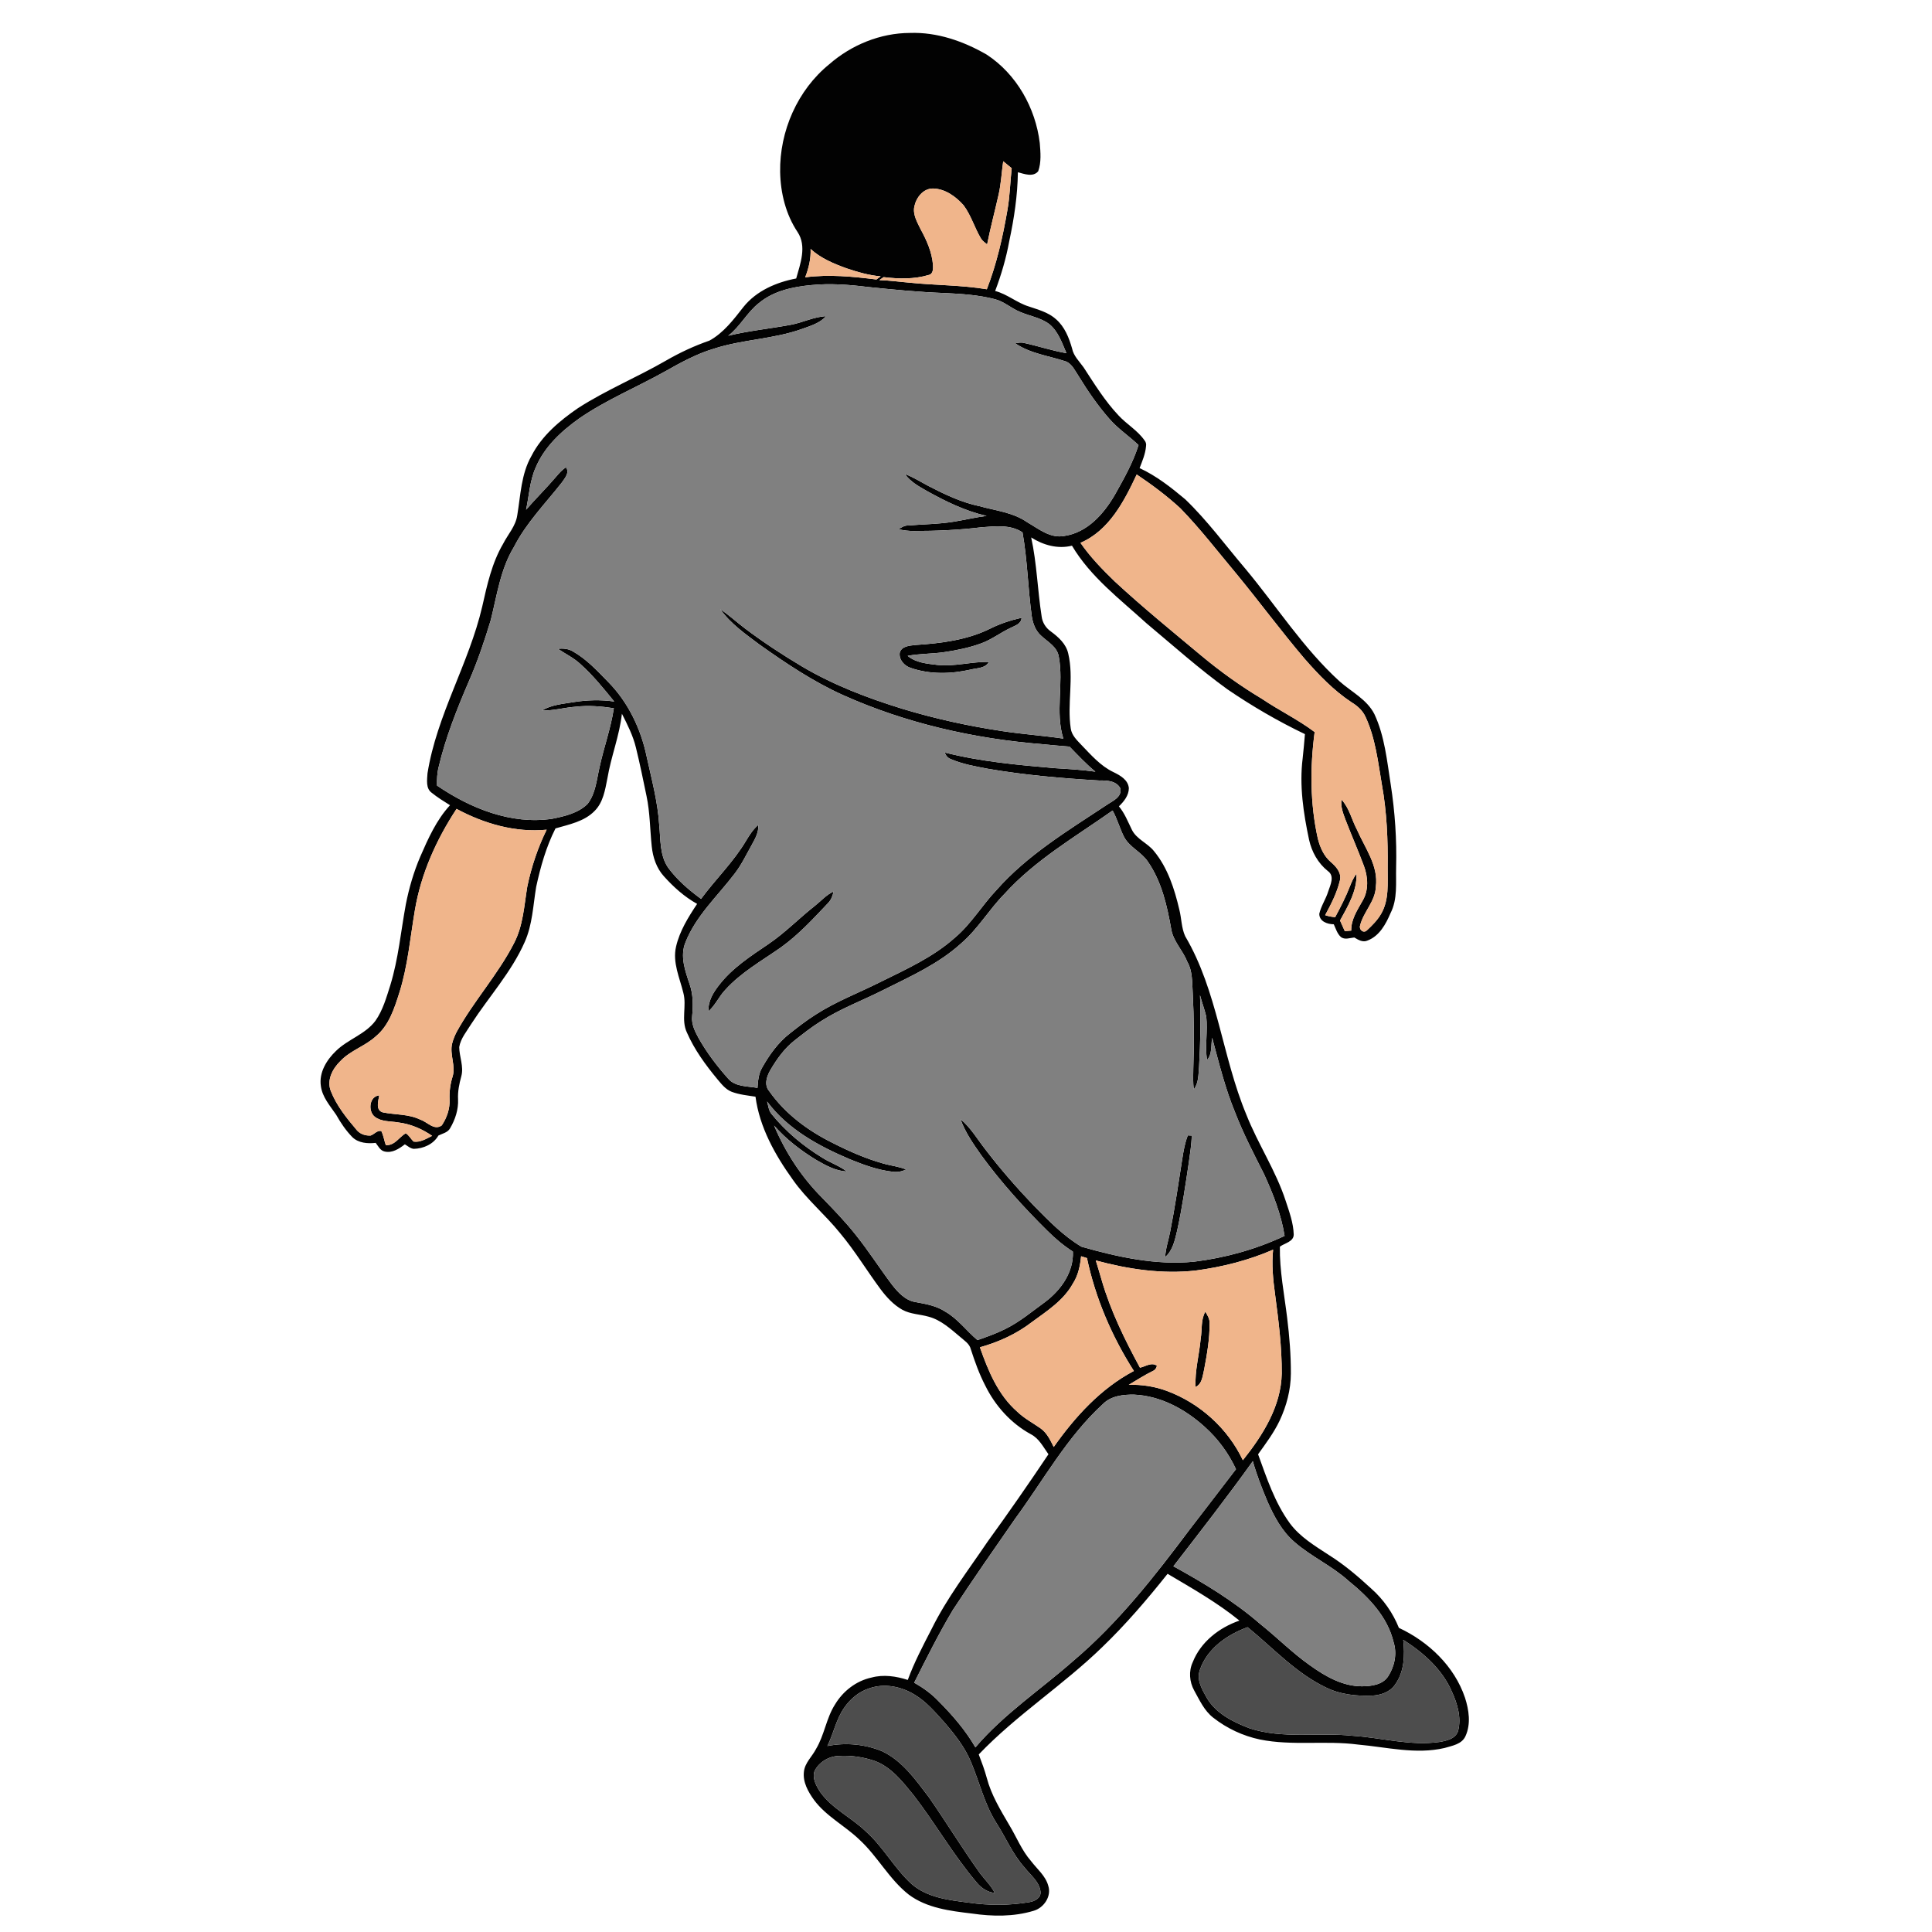 <?xml version="1.0" encoding="UTF-8" ?>
<!DOCTYPE svg PUBLIC "-//W3C//DTD SVG 1.1//EN" "http://www.w3.org/Graphics/SVG/1.1/DTD/svg11.dtd">
<svg width="1000pt" height="1000pt" viewBox="0 0 1000 1000" version="1.1" xmlns="http://www.w3.org/2000/svg">
	<g id="#020202ff">
		<path fill="#020202" opacity="1.00"
			d=" M 429.22 33.26 C 440.69 23.24 455.65 17.10 470.95 17.05 C 484.98 16.55 498.68 21.31 510.70 28.26 C 526.14 38.34 535.99 55.86 538.18 74.00 C 538.57 78.84 539.04 83.95 537.39 88.60 C 534.76 91.85 530.19 90.03 526.85 89.16 C 526.70 101.17 524.90 113.08 522.39 124.80 C 520.79 133.62 518.26 142.23 515.09 150.61 C 521.38 152.24 526.36 156.75 532.54 158.64 C 537.46 160.32 542.75 161.70 546.68 165.31 C 551.11 169.20 553.31 174.82 554.90 180.35 C 555.68 184.26 558.62 187.01 560.85 190.12 C 566.46 198.72 571.88 207.54 578.95 215.03 C 583.14 219.57 588.70 222.70 592.30 227.80 C 593.09 228.71 593.39 229.78 593.18 231.00 C 592.85 234.95 591.26 238.63 589.85 242.29 C 598.57 246.33 606.21 252.33 613.52 258.48 C 624.95 269.47 634.34 282.32 644.58 294.36 C 660.81 313.80 674.51 335.47 693.33 352.64 C 699.48 358.13 707.53 361.99 711.40 369.65 C 716.70 381.03 717.90 393.69 719.82 405.95 C 722.03 420.18 723.01 434.61 722.63 449.00 C 722.42 456.91 723.48 465.35 719.73 472.65 C 717.32 478.31 713.99 484.45 707.92 486.78 C 705.45 487.96 703.05 486.48 700.99 485.24 C 698.69 485.45 696.00 486.60 694.00 484.95 C 692.11 483.22 691.41 480.64 690.36 478.41 C 687.04 478.37 682.87 476.96 682.86 472.99 C 683.77 468.92 686.27 465.40 687.48 461.41 C 688.60 458.04 690.98 453.44 687.27 450.83 C 682.20 446.78 678.96 440.94 677.57 434.66 C 674.65 420.85 672.48 406.60 674.26 392.48 C 674.73 388.32 675.07 384.15 675.43 379.98 C 661.47 373.29 648.05 365.48 635.26 356.75 C 620.68 346.20 607.24 334.18 593.45 322.64 C 579.75 310.16 564.43 298.62 554.85 282.44 C 547.53 284.29 539.95 282.15 533.74 278.18 C 536.68 291.64 537.02 305.47 539.15 319.06 C 539.53 322.22 541.32 325.03 543.92 326.85 C 547.86 329.75 551.79 333.26 552.91 338.25 C 555.96 351.01 552.26 364.20 554.22 377.06 C 554.69 380.53 557.33 383.04 559.61 385.46 C 564.68 390.70 569.59 396.45 576.31 399.64 C 579.78 401.33 583.94 403.64 584.29 407.96 C 584.26 411.75 581.75 414.86 579.14 417.36 C 582.11 420.91 583.78 425.25 585.80 429.36 C 588.21 434.41 593.98 436.32 597.33 440.58 C 604.44 449.20 607.92 460.15 610.43 470.87 C 611.58 475.41 611.48 480.29 613.46 484.60 C 630.19 512.97 632.56 546.79 645.07 576.85 C 651.10 592.15 660.41 605.96 665.50 621.65 C 667.35 627.29 669.46 633.00 669.63 638.99 C 669.60 642.74 664.92 643.44 662.46 645.27 C 662.27 657.67 664.75 669.87 666.23 682.13 C 667.41 691.68 668.19 701.30 668.15 710.94 C 668.11 719.38 665.91 727.70 662.34 735.31 C 659.37 741.57 655.20 747.13 651.18 752.73 C 655.65 765.02 659.82 777.74 667.60 788.42 C 672.86 795.57 680.66 800.18 687.97 804.97 C 695.83 809.91 702.93 815.95 709.74 822.24 C 716.04 827.80 720.93 834.78 724.07 842.58 C 739.40 849.73 752.79 862.44 758.28 878.72 C 760.32 885.04 761.41 892.34 758.55 898.58 C 756.68 902.83 751.66 903.58 747.69 904.76 C 732.86 908.21 717.79 904.31 702.96 902.99 C 686.11 900.77 668.91 903.74 652.17 900.37 C 643.39 898.52 635.01 894.61 627.96 889.06 C 623.31 885.46 620.88 879.96 618.09 874.96 C 615.64 870.52 615.19 864.99 617.36 860.35 C 621.48 849.84 631.08 842.42 641.53 838.82 C 630.02 829.45 617.07 822.15 604.34 814.60 C 593.79 827.85 582.75 840.77 570.54 852.52 C 550.27 872.24 526.17 887.63 506.60 908.09 C 508.14 912.12 509.65 916.16 510.78 920.34 C 513.09 929.08 517.85 936.88 522.38 944.62 C 526.16 950.84 528.83 957.77 533.67 963.30 C 536.79 967.42 541.19 970.90 542.58 976.08 C 544.37 981.54 540.27 987.54 534.98 989.03 C 524.66 992.15 513.64 991.99 503.06 990.44 C 491.78 989.10 479.74 987.65 470.37 980.64 C 460.23 972.69 454.24 960.83 444.80 952.17 C 437.30 944.96 427.62 940.13 421.33 931.65 C 418.30 927.42 415.45 922.42 416.11 917.01 C 416.60 912.42 420.33 909.23 422.35 905.31 C 426.72 898.07 427.65 889.33 432.22 882.20 C 436.35 875.32 443.17 870.00 451.09 868.30 C 457.30 866.61 463.83 867.59 469.86 869.53 C 473.20 860.44 477.71 851.86 482.14 843.27 C 490.08 827.16 501.10 812.87 511.12 798.04 C 521.93 783.14 532.43 768.01 542.68 752.72 C 540.00 748.98 537.84 744.56 533.58 742.36 C 523.26 736.74 515.08 727.61 509.93 717.10 C 506.83 711.12 504.57 704.77 502.50 698.38 C 501.81 695.43 499.06 693.86 496.97 691.97 C 492.02 687.85 487.05 683.21 480.65 681.52 C 476.17 680.23 471.28 680.24 467.12 677.97 C 462.52 675.41 458.90 671.45 455.78 667.29 C 448.66 657.69 442.48 647.38 434.78 638.21 C 427.07 628.63 417.45 620.72 410.37 610.62 C 401.17 597.81 393.14 583.50 391.04 567.64 C 386.91 567.01 382.69 566.59 378.76 565.13 C 375.59 563.91 373.45 561.13 371.34 558.62 C 365.19 551.20 359.42 543.31 355.55 534.45 C 352.44 527.95 355.53 520.66 353.70 513.92 C 351.80 506.09 348.01 498.16 349.93 489.94 C 351.80 481.86 356.28 474.67 360.83 467.85 C 354.26 464.20 348.60 459.11 343.61 453.54 C 339.79 449.33 337.93 443.74 337.35 438.17 C 336.42 429.43 336.46 420.58 334.63 411.95 C 332.90 403.60 331.19 395.25 329.16 386.98 C 327.67 380.78 324.77 375.08 321.90 369.43 C 320.64 380.86 316.25 391.61 314.38 402.92 C 313.20 408.83 312.22 415.35 307.73 419.78 C 302.41 425.24 294.56 426.73 287.52 428.78 C 282.69 438.30 279.77 448.66 277.52 459.05 C 275.92 468.64 275.61 478.62 271.57 487.63 C 264.72 503.16 253.11 515.81 243.95 529.95 C 241.62 533.79 238.45 537.41 237.69 541.96 C 237.74 547.01 240.14 551.99 238.78 557.05 C 237.71 560.95 236.87 564.93 237.09 569.01 C 237.33 574.30 235.62 579.49 232.96 584.01 C 231.73 586.22 229.02 586.71 226.92 587.75 C 224.36 592.23 219.21 594.51 214.20 594.64 C 212.41 594.50 211.03 593.15 209.55 592.30 C 206.58 594.60 202.96 596.99 199.00 596.00 C 196.76 595.48 195.75 593.20 194.46 591.55 C 190.29 592.01 185.63 591.68 182.44 588.65 C 179.06 585.21 176.34 581.17 173.98 576.98 C 170.84 572.35 166.83 567.90 166.08 562.14 C 165.02 555.15 169.07 548.58 173.94 543.94 C 180.08 537.91 189.05 535.41 194.32 528.37 C 198.19 522.89 199.98 516.32 202.00 510.02 C 206.22 496.32 207.48 481.99 210.08 467.96 C 211.74 459.57 214.15 451.30 217.52 443.42 C 221.62 434.01 225.89 424.41 232.93 416.78 C 229.72 414.76 226.46 412.77 223.50 410.37 C 220.29 408.14 221.07 403.64 221.27 400.28 C 226.06 370.08 242.71 343.55 249.61 313.92 C 252.11 302.79 254.59 291.39 260.43 281.44 C 262.92 276.56 266.92 272.31 267.73 266.72 C 269.47 256.35 269.72 245.37 275.07 236.01 C 280.43 225.51 289.66 217.78 299.21 211.22 C 313.72 201.88 329.74 195.29 344.66 186.68 C 351.84 182.52 359.37 179.02 367.20 176.30 C 374.58 172.27 379.74 165.35 384.83 158.86 C 391.53 150.52 401.82 146.09 412.11 144.14 C 414.25 136.48 417.68 127.46 412.83 120.12 C 406.73 110.98 404.00 99.92 403.80 89.01 C 403.47 67.92 412.76 46.63 429.22 33.26 M 519.26 83.47 C 518.44 89.21 518.16 95.04 516.88 100.71 C 514.95 109.32 512.65 117.85 510.93 126.51 C 509.80 125.55 508.51 124.71 507.73 123.42 C 504.43 117.87 502.64 111.46 498.75 106.25 C 494.73 101.72 489.24 97.72 482.96 97.57 C 477.80 97.51 474.20 102.31 473.24 106.95 C 472.41 111.13 474.75 114.97 476.48 118.59 C 479.61 124.30 482.34 130.41 482.90 136.97 C 483.00 138.92 483.13 141.85 480.66 142.33 C 473.13 144.60 465.09 144.37 457.36 143.45 C 456.61 143.95 455.87 144.47 455.13 144.99 C 460.44 145.12 465.70 145.90 470.98 146.33 C 484.23 147.70 497.62 147.53 510.78 149.72 C 515.90 136.55 519.02 122.72 521.42 108.82 C 522.71 101.64 522.85 94.32 523.65 87.07 C 522.17 85.88 520.72 84.67 519.26 83.47 M 419.56 128.86 C 419.79 133.91 418.58 138.87 416.77 143.54 C 429.04 141.91 441.43 143.15 453.64 144.66 C 454.37 144.11 455.10 143.57 455.83 143.03 C 449.81 142.54 443.98 140.82 438.27 138.92 C 431.60 136.51 424.85 133.72 419.56 128.86 M 392.90 156.81 C 386.69 161.61 383.17 168.99 376.93 173.78 C 387.55 171.20 398.45 170.13 409.18 168.14 C 415.41 167.01 421.20 163.96 427.58 163.66 C 424.35 167.29 419.55 168.66 415.14 170.26 C 400.36 175.57 384.34 175.65 369.43 180.51 C 360.52 183.16 352.33 187.67 344.28 192.22 C 329.48 200.51 313.67 206.99 299.68 216.68 C 290.40 223.30 281.65 231.42 277.20 242.16 C 274.17 249.02 273.86 256.60 272.30 263.84 C 277.33 258.04 282.83 252.65 287.80 246.80 C 289.35 244.99 290.91 243.14 292.96 241.89 C 294.96 244.66 292.31 247.55 290.77 249.80 C 282.24 260.66 272.39 270.64 266.05 283.05 C 259.02 294.56 257.25 308.14 254.01 320.99 C 250.76 331.75 247.16 342.42 242.65 352.73 C 236.48 367.09 230.66 381.71 227.06 396.96 C 226.25 400.11 226.12 403.37 226.20 406.61 C 243.49 418.39 264.54 426.94 285.79 423.80 C 292.24 422.51 299.27 420.88 304.11 416.13 C 308.35 410.66 308.83 403.46 310.36 396.95 C 312.56 386.76 316.20 376.92 317.72 366.58 C 311.22 365.59 304.61 365.02 298.06 365.79 C 292.15 366.21 286.38 367.90 280.43 367.79 C 285.38 364.78 291.29 364.35 296.87 363.42 C 303.83 362.30 310.93 362.10 317.91 363.10 C 312.41 356.34 306.90 349.50 300.38 343.68 C 296.92 340.47 292.64 338.43 288.75 335.82 C 291.51 335.52 294.36 335.77 296.75 337.29 C 303.76 341.31 309.30 347.35 314.90 353.08 C 325.17 363.54 331.72 377.27 334.70 391.54 C 337.28 403.30 340.46 414.99 341.22 427.06 C 341.98 434.52 341.39 442.74 345.89 449.19 C 350.54 455.51 356.57 460.65 362.86 465.26 C 370.40 455.04 379.67 446.13 386.17 435.15 C 387.94 432.19 389.82 429.25 392.47 426.99 C 392.79 430.74 390.90 434.05 389.17 437.20 C 386.32 442.27 383.83 447.57 380.26 452.19 C 371.46 463.77 360.25 473.96 354.81 487.73 C 351.87 494.86 354.62 502.43 356.91 509.29 C 358.82 514.64 358.80 520.39 358.26 525.97 C 357.80 530.08 359.71 533.88 361.62 537.38 C 365.85 544.86 371.07 551.75 376.79 558.16 C 380.49 562.63 386.87 562.14 392.08 563.09 C 392.32 559.49 392.61 555.78 394.48 552.60 C 398.23 545.95 402.79 539.57 408.87 534.86 C 413.18 531.45 417.53 528.08 422.19 525.15 C 432.62 518.38 444.32 514.00 455.39 508.43 C 468.92 501.72 483.00 495.45 494.36 485.25 C 502.71 478.20 508.27 468.61 515.74 460.73 C 531.75 442.56 552.70 429.96 572.69 416.73 C 575.73 414.62 580.80 412.68 579.90 408.08 C 577.86 404.13 572.95 403.89 569.06 403.99 C 549.68 402.85 530.28 401.19 511.13 397.88 C 504.69 396.63 498.12 395.51 492.07 392.88 C 490.54 392.33 489.50 391.01 488.99 389.50 C 507.64 394.23 526.86 395.95 545.98 397.60 C 552.99 398.03 560.01 398.43 566.97 399.42 C 562.18 395.45 557.92 390.90 553.59 386.44 C 548.88 386.10 544.19 385.63 539.49 385.19 C 504.01 382.34 468.76 374.33 436.22 359.72 C 420.94 352.81 406.94 343.44 393.30 333.77 C 385.97 328.26 378.21 322.91 372.83 315.34 C 377.36 318.34 381.33 322.07 385.67 325.33 C 395.04 332.40 404.88 338.85 414.97 344.87 C 431.23 354.52 448.99 361.30 467.01 366.86 C 484.00 372.02 501.40 375.82 518.97 378.45 C 529.40 380.03 539.94 380.76 550.38 382.30 C 546.03 368.49 550.65 353.86 548.02 339.84 C 547.18 334.76 542.34 332.27 538.92 329.08 C 536.02 326.56 534.65 322.79 534.06 319.09 C 532.05 304.64 531.81 289.93 529.25 275.57 C 523.06 271.38 515.06 272.40 508.00 272.91 C 496.38 274.33 484.66 274.86 472.95 274.85 C 470.31 274.84 467.68 274.55 465.11 273.95 C 466.57 272.95 468.14 271.96 469.98 271.99 C 477.98 271.32 486.05 271.31 493.99 269.98 C 499.55 269.04 505.05 267.77 510.64 267.03 C 499.70 264.54 489.56 259.59 479.81 254.17 C 475.64 251.76 471.21 249.42 468.40 245.37 C 472.66 246.92 476.48 249.39 480.48 251.50 C 488.94 255.88 497.64 260.04 507.03 262.01 C 515.37 264.30 524.40 265.23 531.67 270.30 C 537.58 273.69 543.59 278.81 550.91 277.40 C 562.85 275.66 571.39 265.90 577.11 256.00 C 581.73 247.76 586.44 239.44 589.30 230.39 C 584.41 225.69 578.65 221.95 574.21 216.79 C 568.19 209.94 563.02 202.39 558.26 194.63 C 556.46 191.94 555.02 188.60 551.94 187.17 C 543.11 184.19 533.31 183.09 525.49 177.69 C 526.97 177.42 528.54 177.11 530.04 177.51 C 537.39 179.12 544.56 181.52 551.99 182.81 C 549.70 177.53 547.79 171.65 543.22 167.85 C 538.69 164.36 532.84 163.62 527.73 161.34 C 523.30 159.49 519.67 156.04 514.95 154.86 C 506.48 152.64 497.68 152.11 488.96 151.68 C 475.60 151.21 462.28 149.89 448.99 148.52 C 439.36 147.32 429.60 146.59 419.91 147.56 C 410.39 148.44 400.44 150.55 392.90 156.81 M 588.36 245.60 C 581.87 259.44 574.08 274.61 559.25 280.97 C 564.33 288.33 570.60 294.79 577.01 300.98 C 591.41 314.31 606.62 326.70 621.68 339.27 C 631.60 347.55 642.12 355.09 653.20 361.73 C 662.10 367.74 671.86 372.43 680.46 378.91 C 678.03 397.21 678.08 415.94 682.10 434.03 C 683.24 438.53 685.17 443.04 688.77 446.13 C 691.55 448.51 694.54 451.77 693.52 455.77 C 692.02 462.10 688.98 467.98 685.90 473.68 C 687.56 474.28 689.30 474.57 691.08 474.72 C 693.89 469.50 696.61 464.21 698.76 458.68 C 699.62 456.40 700.66 454.18 702.12 452.22 C 702.49 461.01 697.69 469.00 693.60 476.46 C 694.40 478.30 695.22 480.14 696.07 481.97 C 697.17 481.87 698.28 481.77 699.40 481.67 C 699.27 475.93 702.56 471.06 705.25 466.26 C 708.52 460.83 708.11 453.92 705.95 448.17 C 702.97 440.19 699.54 432.39 696.48 424.44 C 695.23 421.07 693.79 417.57 694.38 413.90 C 698.46 418.29 699.66 424.42 702.44 429.60 C 706.54 439.01 713.56 448.13 712.14 458.97 C 711.88 466.55 705.69 471.95 703.98 479.06 C 703.31 481.18 705.74 483.32 707.51 481.54 C 710.28 478.99 713.01 476.24 714.89 472.95 C 719.11 465.69 718.16 457.03 718.25 448.99 C 718.41 434.64 717.83 420.22 715.25 406.08 C 713.24 394.27 711.92 382.10 706.82 371.11 C 705.33 367.77 702.54 365.30 699.47 363.45 C 690.19 357.31 682.48 349.21 675.19 340.89 C 663.05 326.61 651.92 311.52 640.01 297.05 C 630.42 285.64 621.36 273.76 610.94 263.08 C 603.93 256.62 596.27 250.90 588.36 245.60 M 236.31 418.68 C 225.88 434.54 217.90 452.26 214.75 471.07 C 212.31 485.38 211.09 499.97 206.69 513.87 C 204.10 522.00 201.33 530.79 194.50 536.42 C 188.97 541.50 181.38 543.69 176.19 549.20 C 172.16 553.12 169.00 559.04 171.22 564.70 C 174.24 572.42 179.56 578.90 184.85 585.16 C 186.60 587.07 189.31 587.92 191.85 587.75 C 193.74 587.10 195.20 584.93 197.37 585.43 C 198.52 587.73 198.83 590.35 199.72 592.76 C 204.37 592.93 206.53 588.65 209.99 586.57 C 211.74 587.60 212.63 589.51 214.06 590.88 C 217.49 591.44 220.69 589.38 223.67 587.91 C 218.40 584.27 212.38 581.70 205.99 580.95 C 201.95 580.27 197.33 580.67 193.94 578.00 C 190.38 575.12 191.10 567.42 196.30 566.97 C 195.80 569.79 194.25 574.67 198.15 575.77 C 204.62 577.07 211.52 576.55 217.61 579.55 C 221.25 580.72 224.67 585.32 228.65 582.52 C 231.32 578.57 232.95 573.78 232.69 568.98 C 232.53 565.09 233.04 561.21 234.18 557.50 C 236.10 551.75 232.59 545.88 234.03 540.09 C 234.54 538.07 235.35 536.14 236.27 534.28 C 245.09 518.18 257.73 504.49 266.09 488.12 C 270.77 479.12 271.30 468.84 272.90 459.02 C 275.02 448.81 278.33 438.80 282.96 429.45 C 266.74 431.05 250.50 426.32 236.31 418.68 M 519.82 462.78 C 511.84 470.90 506.07 480.98 497.36 488.40 C 485.76 498.92 471.31 505.36 457.46 512.29 C 446.57 517.81 435.01 522.05 424.72 528.70 C 420.06 531.59 415.77 535.01 411.46 538.38 C 406.15 542.49 402.17 548.04 398.79 553.77 C 396.86 557.08 395.34 561.58 398.20 564.84 C 406.33 576.42 418.02 585.10 430.58 591.38 C 439.06 595.71 447.81 599.60 456.99 602.19 C 460.97 603.36 465.17 603.75 469.05 605.32 C 466.88 606.35 464.50 606.83 462.13 606.50 C 454.48 605.67 447.18 602.99 440.10 600.12 C 423.92 593.27 407.71 584.53 397.04 570.12 C 397.69 572.28 397.80 574.75 399.32 576.56 C 406.68 585.69 415.85 593.28 425.85 599.37 C 429.88 601.91 434.51 603.41 438.29 606.37 C 432.55 606.09 427.41 603.21 422.54 600.42 C 414.49 595.52 406.92 589.69 400.67 582.60 C 406.47 596.35 414.75 609.12 425.29 619.71 C 431.37 625.98 437.47 632.25 442.88 639.11 C 449.60 647.48 455.37 656.56 461.82 665.13 C 464.92 669.05 468.72 673.16 473.92 673.96 C 479.17 674.91 484.61 675.85 489.16 678.83 C 495.76 682.57 500.22 688.83 505.93 693.64 C 510.78 691.96 515.64 690.24 520.24 687.93 C 527.79 684.25 534.22 678.77 540.98 673.88 C 549.13 667.75 555.77 658.45 555.33 647.83 C 550.51 644.75 546.13 641.04 542.09 637.01 C 529.78 624.86 518.14 611.98 507.94 598.00 C 503.80 592.11 499.57 586.11 497.15 579.27 C 502.42 583.62 505.87 589.64 510.04 594.96 C 517.78 605.11 526.21 614.72 535.02 623.96 C 542.67 631.70 550.37 639.73 559.80 645.31 C 578.67 650.66 598.28 654.99 618.00 653.06 C 634.20 651.06 650.12 646.65 664.90 639.69 C 663.14 628.56 658.95 617.96 654.29 607.76 C 648.96 597.22 643.50 586.72 639.25 575.70 C 634.11 563.25 630.92 550.12 627.41 537.15 C 626.72 540.99 627.57 545.58 624.73 548.67 C 623.64 541.22 625.17 533.66 624.36 526.19 C 623.47 522.43 622.10 518.81 621.12 515.09 C 621.60 527.40 621.33 539.75 620.64 552.05 C 620.27 556.06 620.49 560.47 617.93 563.85 C 617.41 560.25 617.59 556.61 617.65 552.99 C 618.11 539.98 618.03 526.96 617.35 513.96 C 617.00 508.44 617.34 502.59 614.45 497.64 C 612.21 491.84 607.29 487.29 606.24 481.01 C 604.10 468.84 601.29 456.29 594.13 445.97 C 590.78 440.97 584.66 438.58 581.81 433.19 C 579.55 428.76 578.31 423.88 575.88 419.53 C 556.61 433.13 535.79 445.11 519.82 462.78 M 618.91 657.62 C 601.51 659.59 583.99 656.94 567.19 652.41 C 568.27 655.88 569.28 659.37 570.31 662.86 C 574.92 678.66 582.22 693.50 590.04 707.91 C 592.87 707.34 596.11 704.87 598.81 706.92 C 598.56 708.24 597.83 709.15 596.61 709.67 C 592.32 711.74 588.36 714.39 584.24 716.78 C 590.94 716.57 597.67 717.62 603.97 719.94 C 621.02 726.27 635.53 739.34 643.31 755.81 C 653.58 742.94 663.09 727.94 663.43 710.95 C 663.51 697.20 661.77 683.53 659.97 669.94 C 658.93 662.28 658.14 654.54 658.96 646.83 C 646.22 652.36 632.65 655.81 618.91 657.62 M 559.58 650.24 C 559.08 655.16 558.07 660.15 555.33 664.36 C 550.55 673.05 542.01 678.52 534.22 684.22 C 526.23 690.40 516.91 694.66 507.20 697.35 C 511.45 709.47 516.56 721.94 526.45 730.62 C 530.05 734.13 534.54 736.46 538.63 739.34 C 541.92 741.68 543.65 745.43 545.41 748.95 C 556.48 733.30 569.73 718.67 586.89 709.61 C 575.50 691.76 566.99 671.92 562.61 651.18 C 561.59 650.85 560.58 650.55 559.58 650.24 M 570.85 726.75 C 552.25 743.76 540.08 766.18 525.30 786.29 C 514.49 801.86 503.64 817.42 493.23 833.27 C 485.94 845.49 479.58 858.25 473.18 870.96 C 477.71 873.52 481.99 876.56 485.60 880.34 C 492.88 887.62 499.70 895.48 504.87 904.43 C 519.57 887.17 538.66 874.53 555.57 859.63 C 578.78 839.98 597.63 815.91 615.76 791.67 C 623.74 781.26 631.80 770.90 639.74 760.45 C 635.89 752.11 630.31 744.58 623.47 738.46 C 613.44 729.40 600.74 722.48 587.02 721.87 C 581.35 721.78 575.02 722.49 570.85 726.75 M 607.35 810.70 C 623.16 819.40 638.71 828.78 652.38 840.65 C 661.06 847.56 668.88 855.52 677.97 861.93 C 685.88 867.60 694.87 872.84 704.92 872.83 C 709.79 872.80 715.74 872.07 718.58 867.55 C 721.85 862.44 723.18 855.95 721.35 850.08 C 718.19 836.73 708.25 826.53 697.91 818.18 C 689.37 810.43 678.63 805.71 669.98 798.12 C 663.47 792.51 659.36 784.73 655.95 776.97 C 653.11 770.22 650.44 763.36 648.46 756.30 C 635.23 774.78 621.25 792.71 607.35 810.70 M 621.12 864.17 C 619.06 869.46 622.34 874.70 624.86 879.19 C 629.65 887.03 638.36 891.35 646.67 894.52 C 663.93 900.25 682.37 896.54 700.13 898.44 C 715.10 899.40 729.97 903.79 745.04 901.64 C 748.80 901.02 753.58 899.96 754.75 895.74 C 756.45 888.91 754.32 881.80 751.48 875.58 C 746.51 864.01 736.71 855.41 726.32 848.76 C 727.18 856.65 726.93 865.38 722.03 872.04 C 719.38 875.89 714.59 877.46 710.10 877.65 C 702.02 877.94 693.67 877.09 686.34 873.45 C 670.73 866.01 658.96 853.01 645.75 842.23 C 635.25 846.08 624.91 853.18 621.12 864.17 M 449.91 873.90 C 444.55 875.59 440.07 879.40 436.92 883.99 C 432.76 889.96 431.45 897.27 428.26 903.73 C 437.70 901.86 447.72 902.74 456.60 906.45 C 467.07 911.41 473.93 921.21 480.74 930.17 C 489.81 943.19 498.06 956.77 507.31 969.67 C 509.86 973.01 512.94 975.97 514.89 979.76 C 511.11 979.46 507.96 977.28 505.60 974.46 C 493.47 960.24 484.24 943.87 472.82 929.12 C 467.17 922.21 461.34 914.58 452.64 911.42 C 446.67 909.40 440.28 908.47 433.99 908.89 C 428.91 909.07 423.90 912.10 421.62 916.67 C 420.30 920.51 422.53 924.41 424.55 927.57 C 430.66 936.14 440.58 940.65 448.04 947.84 C 457.18 955.90 462.88 967.04 471.90 975.21 C 479.95 982.18 491.02 983.49 501.18 984.77 C 511.69 986.32 522.44 986.33 532.92 984.52 C 535.64 984.10 539.03 982.24 538.56 979.01 C 537.88 973.83 533.33 970.52 530.32 966.63 C 524.12 959.76 520.59 951.08 515.61 943.38 C 509.56 933.78 507.03 922.62 502.68 912.27 C 499.50 904.41 494.15 897.69 488.67 891.33 C 484.07 886.25 479.56 880.90 473.65 877.31 C 466.70 872.95 457.79 871.10 449.91 873.90 Z" />
		<path fill="#020202" opacity="1.00"
			d=" M 512.43 325.42 C 517.60 322.82 523.13 321.02 528.77 319.76 C 528.64 322.98 525.37 323.79 523.03 325.02 C 517.88 327.42 513.35 331.00 507.99 332.96 C 501.86 335.23 495.41 336.55 488.96 337.51 C 482.61 338.49 476.13 338.26 469.80 339.47 C 474.03 343.04 479.80 343.51 485.07 344.15 C 494.06 345.15 502.90 342.39 511.88 342.61 C 509.95 346.02 505.70 345.71 502.40 346.57 C 492.20 348.88 481.30 349.16 471.33 345.69 C 468.09 344.64 465.24 341.52 465.68 337.93 C 466.60 334.32 470.95 334.19 473.95 333.83 C 487.07 332.98 500.51 331.30 512.43 325.42 Z" />
		<path fill="#020202" opacity="1.00"
			d=" M 421.83 468.82 C 425.00 466.32 427.70 463.14 431.44 461.45 C 431.00 463.68 430.18 465.88 428.52 467.50 C 420.91 475.56 413.34 483.79 404.31 490.29 C 394.39 497.26 383.56 503.28 375.36 512.39 C 372.15 515.80 370.27 520.27 366.74 523.41 C 366.39 518.37 369.06 513.89 372.05 510.07 C 378.88 501.11 388.44 494.95 397.64 488.71 C 406.33 482.86 413.61 475.26 421.83 468.82 Z" />
		<path fill="#020202" opacity="1.00"
			d=" M 614.81 587.68 C 615.31 587.70 616.33 587.75 616.84 587.78 C 616.75 592.51 615.93 597.19 615.31 601.87 C 613.57 613.57 611.86 625.29 609.32 636.84 C 608.13 641.75 607.11 647.17 603.09 650.65 C 603.31 646.16 604.84 641.89 605.67 637.51 C 608.12 625.06 609.97 612.51 611.92 599.98 C 612.56 595.81 613.28 591.62 614.81 587.68 Z" />
		<path fill="#020202" opacity="1.00"
			d=" M 621.48 692.83 C 622.29 688.21 621.46 683.18 623.86 678.96 C 625.01 680.75 626.18 682.68 626.08 684.92 C 626.16 692.98 624.74 700.97 623.26 708.87 C 622.43 712.11 622.33 716.26 618.82 717.89 C 618.38 709.45 620.75 701.20 621.48 692.83 Z" />
	</g>
	<g id="#f0b58bff">
		<path fill="#f0b58b" opacity="1.00"
			d=" M 519.26 83.47 C 520.72 84.67 522.17 85.88 523.65 87.07 C 522.85 94.32 522.71 101.64 521.42 108.82 C 519.02 122.72 515.90 136.55 510.78 149.72 C 497.62 147.53 484.23 147.70 470.98 146.33 C 465.70 145.90 460.44 145.12 455.13 144.99 C 455.87 144.47 456.61 143.95 457.36 143.45 C 465.09 144.37 473.13 144.60 480.66 142.33 C 483.13 141.85 483.00 138.92 482.90 136.97 C 482.34 130.41 479.61 124.30 476.48 118.59 C 474.75 114.97 472.41 111.13 473.24 106.95 C 474.20 102.31 477.80 97.51 482.96 97.57 C 489.24 97.72 494.73 101.72 498.75 106.25 C 502.64 111.46 504.43 117.87 507.73 123.42 C 508.51 124.71 509.80 125.55 510.93 126.51 C 512.65 117.85 514.95 109.32 516.88 100.71 C 518.16 95.04 518.44 89.21 519.26 83.47 Z" />
		<path fill="#f0b58b" opacity="1.00"
			d=" M 419.56 128.86 C 424.85 133.72 431.60 136.51 438.27 138.92 C 443.98 140.82 449.81 142.54 455.83 143.03 C 455.10 143.57 454.37 144.11 453.64 144.66 C 441.43 143.15 429.04 141.91 416.77 143.54 C 418.58 138.87 419.79 133.91 419.56 128.86 Z" />
		<path fill="#f0b58b" opacity="1.00"
			d=" M 588.36 245.60 C 596.27 250.90 603.93 256.62 610.94 263.08 C 621.36 273.76 630.42 285.64 640.01 297.05 C 651.92 311.52 663.05 326.61 675.19 340.89 C 682.48 349.21 690.19 357.31 699.47 363.45 C 702.54 365.30 705.33 367.77 706.82 371.11 C 711.92 382.10 713.24 394.27 715.25 406.08 C 717.83 420.22 718.41 434.64 718.25 448.99 C 718.16 457.03 719.11 465.69 714.89 472.95 C 713.01 476.24 710.28 478.99 707.51 481.54 C 705.74 483.32 703.31 481.18 703.98 479.06 C 705.69 471.95 711.88 466.55 712.14 458.97 C 713.56 448.13 706.54 439.01 702.44 429.60 C 699.66 424.42 698.46 418.29 694.38 413.90 C 693.79 417.57 695.23 421.07 696.48 424.44 C 699.54 432.39 702.97 440.19 705.95 448.17 C 708.11 453.92 708.52 460.83 705.25 466.26 C 702.56 471.06 699.27 475.93 699.40 481.67 C 698.28 481.77 697.17 481.87 696.07 481.97 C 695.22 480.14 694.40 478.30 693.60 476.46 C 697.69 469.00 702.49 461.01 702.12 452.22 C 700.66 454.18 699.62 456.40 698.76 458.68 C 696.61 464.21 693.89 469.50 691.08 474.72 C 689.30 474.57 687.56 474.28 685.90 473.68 C 688.98 467.98 692.02 462.10 693.52 455.77 C 694.54 451.77 691.55 448.51 688.77 446.13 C 685.17 443.04 683.24 438.53 682.10 434.03 C 678.08 415.94 678.03 397.21 680.46 378.91 C 671.86 372.43 662.10 367.74 653.20 361.73 C 642.12 355.09 631.60 347.55 621.68 339.27 C 606.62 326.70 591.41 314.31 577.01 300.98 C 570.60 294.79 564.33 288.33 559.25 280.97 C 574.08 274.61 581.87 259.44 588.36 245.60 Z" />
		<path fill="#f0b58b" opacity="1.00"
			d=" M 236.31 418.68 C 250.50 426.32 266.74 431.05 282.96 429.45 C 278.33 438.80 275.02 448.81 272.90 459.02 C 271.30 468.84 270.77 479.12 266.09 488.12 C 257.73 504.49 245.09 518.18 236.27 534.28 C 235.35 536.14 234.54 538.07 234.03 540.09 C 232.59 545.88 236.10 551.75 234.18 557.50 C 233.04 561.21 232.53 565.09 232.69 568.98 C 232.95 573.78 231.32 578.57 228.65 582.52 C 224.67 585.32 221.25 580.72 217.61 579.55 C 211.52 576.55 204.62 577.07 198.15 575.77 C 194.25 574.67 195.80 569.79 196.30 566.97 C 191.10 567.42 190.38 575.12 193.94 578.00 C 197.33 580.67 201.95 580.27 205.99 580.95 C 212.38 581.70 218.40 584.27 223.67 587.91 C 220.69 589.38 217.49 591.44 214.06 590.88 C 212.63 589.51 211.74 587.60 209.99 586.57 C 206.53 588.65 204.37 592.93 199.72 592.76 C 198.83 590.35 198.52 587.73 197.37 585.43 C 195.20 584.93 193.74 587.10 191.85 587.75 C 189.31 587.92 186.60 587.07 184.85 585.16 C 179.56 578.90 174.24 572.42 171.22 564.70 C 169.00 559.04 172.16 553.12 176.19 549.20 C 181.38 543.69 188.97 541.50 194.50 536.42 C 201.33 530.79 204.10 522.00 206.69 513.87 C 211.09 499.97 212.31 485.38 214.75 471.07 C 217.90 452.26 225.88 434.54 236.31 418.68 Z" />
		<path fill="#f0b58b" opacity="1.00"
			d=" M 618.91 657.62 C 632.65 655.81 646.22 652.36 658.96 646.83 C 658.14 654.54 658.93 662.28 659.97 669.94 C 661.77 683.53 663.51 697.20 663.43 710.95 C 663.09 727.94 653.58 742.94 643.31 755.81 C 635.53 739.34 621.02 726.27 603.97 719.94 C 597.67 717.62 590.94 716.57 584.24 716.78 C 588.36 714.39 592.32 711.74 596.61 709.67 C 597.83 709.15 598.56 708.24 598.81 706.92 C 596.11 704.87 592.87 707.34 590.04 707.91 C 582.22 693.50 574.92 678.66 570.31 662.86 C 569.28 659.37 568.27 655.88 567.19 652.41 C 583.99 656.94 601.51 659.59 618.91 657.62 M 621.48 692.83 C 620.75 701.20 618.38 709.45 618.82 717.89 C 622.33 716.26 622.43 712.11 623.26 708.87 C 624.74 700.97 626.16 692.98 626.08 684.92 C 626.18 682.68 625.01 680.75 623.86 678.96 C 621.46 683.18 622.29 688.21 621.48 692.83 Z" />
		<path fill="#f0b58b" opacity="1.00"
			d=" M 559.58 650.24 C 560.58 650.55 561.59 650.85 562.61 651.18 C 566.99 671.92 575.50 691.76 586.89 709.61 C 569.73 718.67 556.48 733.30 545.41 748.95 C 543.65 745.43 541.92 741.68 538.63 739.34 C 534.54 736.46 530.05 734.13 526.45 730.62 C 516.56 721.94 511.45 709.47 507.20 697.35 C 516.91 694.66 526.23 690.40 534.22 684.22 C 542.01 678.52 550.55 673.05 555.33 664.36 C 558.07 660.15 559.08 655.16 559.58 650.24 Z" />
	</g>
	<g id="#f11b27ff">
		<path fill="grey" opacity="1.00"
			d=" M 392.90 156.81 C 400.44 150.55 410.39 148.44 419.91 147.56 C 429.60 146.59 439.36 147.32 448.99 148.52 C 462.28 149.89 475.60 151.21 488.96 151.68 C 497.68 152.11 506.48 152.64 514.95 154.86 C 519.67 156.04 523.30 159.49 527.73 161.34 C 532.84 163.62 538.69 164.36 543.22 167.85 C 547.79 171.65 549.70 177.53 551.99 182.81 C 544.56 181.52 537.39 179.12 530.04 177.51 C 528.54 177.11 526.97 177.42 525.49 177.69 C 533.31 183.09 543.11 184.19 551.94 187.17 C 555.02 188.60 556.46 191.94 558.26 194.63 C 563.02 202.39 568.19 209.94 574.21 216.79 C 578.65 221.95 584.41 225.69 589.30 230.39 C 586.44 239.44 581.73 247.76 577.11 256.00 C 571.39 265.90 562.85 275.66 550.91 277.40 C 543.59 278.81 537.58 273.69 531.67 270.30 C 524.40 265.23 515.37 264.30 507.03 262.01 C 497.64 260.04 488.94 255.88 480.48 251.50 C 476.48 249.39 472.66 246.92 468.40 245.37 C 471.21 249.42 475.64 251.76 479.81 254.17 C 489.56 259.59 499.70 264.54 510.64 267.03 C 505.05 267.77 499.55 269.04 493.99 269.98 C 486.05 271.31 477.98 271.32 469.98 271.99 C 468.14 271.96 466.57 272.95 465.11 273.95 C 467.68 274.55 470.31 274.84 472.95 274.85 C 484.66 274.86 496.38 274.33 508.00 272.91 C 515.06 272.40 523.06 271.38 529.25 275.57 C 531.81 289.93 532.05 304.64 534.06 319.09 C 534.65 322.79 536.02 326.56 538.92 329.08 C 542.34 332.27 547.18 334.76 548.02 339.84 C 550.65 353.86 546.03 368.49 550.38 382.30 C 539.94 380.76 529.40 380.03 518.97 378.45 C 501.40 375.82 484.00 372.02 467.01 366.86 C 448.99 361.30 431.23 354.52 414.97 344.87 C 404.88 338.85 395.04 332.40 385.67 325.33 C 381.33 322.07 377.36 318.34 372.83 315.34 C 378.21 322.91 385.97 328.26 393.30 333.77 C 406.94 343.44 420.94 352.81 436.22 359.72 C 468.76 374.33 504.01 382.34 539.49 385.19 C 544.19 385.63 548.88 386.10 553.59 386.44 C 557.92 390.90 562.18 395.45 566.97 399.42 C 560.01 398.43 552.99 398.03 545.98 397.60 C 526.86 395.95 507.64 394.23 488.99 389.50 C 489.50 391.01 490.54 392.33 492.07 392.88 C 498.12 395.51 504.69 396.63 511.13 397.88 C 530.28 401.19 549.68 402.85 569.06 403.99 C 572.95 403.89 577.86 404.13 579.90 408.08 C 580.80 412.68 575.73 414.62 572.69 416.73 C 552.70 429.96 531.75 442.56 515.74 460.73 C 508.27 468.61 502.71 478.20 494.36 485.25 C 483.00 495.45 468.92 501.72 455.39 508.43 C 444.32 514.00 432.62 518.38 422.19 525.15 C 417.53 528.08 413.18 531.45 408.87 534.86 C 402.79 539.57 398.23 545.95 394.48 552.60 C 392.61 555.78 392.32 559.49 392.08 563.09 C 386.87 562.14 380.49 562.63 376.79 558.16 C 371.07 551.75 365.85 544.86 361.62 537.38 C 359.71 533.88 357.80 530.08 358.26 525.97 C 358.80 520.39 358.82 514.64 356.91 509.29 C 354.62 502.43 351.87 494.86 354.81 487.73 C 360.25 473.96 371.46 463.77 380.26 452.19 C 383.83 447.57 386.32 442.27 389.17 437.20 C 390.90 434.05 392.79 430.74 392.47 426.99 C 389.82 429.25 387.94 432.19 386.17 435.15 C 379.67 446.13 370.40 455.04 362.86 465.26 C 356.57 460.65 350.54 455.51 345.89 449.19 C 341.39 442.74 341.98 434.52 341.22 427.06 C 340.46 414.99 337.28 403.30 334.70 391.54 C 331.72 377.27 325.17 363.54 314.90 353.08 C 309.30 347.35 303.76 341.31 296.75 337.29 C 294.36 335.77 291.51 335.52 288.75 335.82 C 292.64 338.43 296.92 340.47 300.38 343.68 C 306.90 349.50 312.41 356.34 317.91 363.10 C 310.93 362.10 303.83 362.30 296.87 363.42 C 291.29 364.35 285.38 364.78 280.43 367.79 C 286.38 367.90 292.15 366.21 298.06 365.79 C 304.61 365.02 311.22 365.59 317.72 366.58 C 316.20 376.92 312.56 386.76 310.36 396.95 C 308.83 403.46 308.35 410.66 304.11 416.13 C 299.27 420.88 292.24 422.51 285.79 423.80 C 264.54 426.94 243.49 418.39 226.20 406.61 C 226.12 403.37 226.25 400.11 227.06 396.96 C 230.66 381.71 236.48 367.09 242.65 352.73 C 247.16 342.42 250.76 331.75 254.01 320.99 C 257.25 308.14 259.02 294.56 266.05 283.05 C 272.39 270.64 282.24 260.66 290.77 249.80 C 292.31 247.55 294.96 244.66 292.96 241.89 C 290.91 243.14 289.35 244.99 287.80 246.80 C 282.83 252.65 277.33 258.04 272.30 263.84 C 273.86 256.60 274.17 249.02 277.20 242.16 C 281.65 231.42 290.40 223.30 299.68 216.68 C 313.67 206.99 329.48 200.51 344.28 192.22 C 352.33 187.67 360.52 183.16 369.43 180.51 C 384.34 175.65 400.36 175.57 415.14 170.26 C 419.55 168.66 424.35 167.29 427.58 163.66 C 421.20 163.96 415.41 167.01 409.18 168.14 C 398.45 170.13 387.55 171.20 376.93 173.78 C 383.17 168.99 386.69 161.61 392.90 156.81 M 512.43 325.42 C 500.51 331.30 487.07 332.98 473.95 333.83 C 470.95 334.19 466.60 334.32 465.68 337.93 C 465.24 341.52 468.09 344.64 471.33 345.69 C 481.30 349.16 492.20 348.88 502.40 346.57 C 505.70 345.71 509.95 346.02 511.88 342.61 C 502.90 342.39 494.06 345.15 485.07 344.15 C 479.80 343.51 474.03 343.04 469.80 339.47 C 476.13 338.26 482.61 338.49 488.96 337.51 C 495.41 336.55 501.86 335.23 507.99 332.96 C 513.35 331.00 517.88 327.42 523.03 325.02 C 525.37 323.79 528.64 322.98 528.77 319.76 C 523.13 321.02 517.60 322.82 512.43 325.42 M 421.83 468.82 C 413.61 475.26 406.33 482.86 397.64 488.71 C 388.44 494.95 378.88 501.11 372.05 510.07 C 369.06 513.89 366.39 518.37 366.74 523.41 C 370.27 520.27 372.15 515.80 375.36 512.39 C 383.56 503.28 394.39 497.26 404.31 490.29 C 413.34 483.79 420.91 475.56 428.52 467.50 C 430.18 465.88 431.00 463.68 431.44 461.45 C 427.70 463.14 425.00 466.32 421.83 468.82 Z" />
	</g>
	<g id="#ffffffff">
		<path fill="grey" opacity="1.00"
			d=" M 519.82 462.78 C 535.79 445.11 556.61 433.13 575.88 419.53 C 578.31 423.88 579.55 428.76 581.81 433.19 C 584.66 438.58 590.78 440.97 594.13 445.97 C 601.29 456.29 604.10 468.84 606.24 481.01 C 607.29 487.29 612.21 491.84 614.45 497.64 C 617.34 502.59 617.00 508.44 617.35 513.96 C 618.03 526.96 618.11 539.98 617.65 552.99 C 617.59 556.61 617.41 560.25 617.93 563.85 C 620.49 560.47 620.27 556.06 620.64 552.05 C 621.33 539.75 621.60 527.40 621.12 515.09 C 622.10 518.81 623.47 522.43 624.36 526.19 C 625.17 533.66 623.64 541.22 624.73 548.67 C 627.57 545.58 626.72 540.99 627.41 537.15 C 630.92 550.12 634.11 563.25 639.25 575.70 C 643.50 586.72 648.96 597.22 654.29 607.76 C 658.95 617.96 663.14 628.56 664.90 639.69 C 650.12 646.65 634.20 651.06 618.00 653.06 C 598.28 654.99 578.67 650.66 559.80 645.31 C 550.37 639.73 542.67 631.70 535.02 623.96 C 526.21 614.72 517.78 605.11 510.04 594.96 C 505.87 589.64 502.42 583.62 497.15 579.27 C 499.57 586.11 503.80 592.11 507.94 598.00 C 518.14 611.98 529.78 624.86 542.09 637.01 C 546.13 641.04 550.51 644.75 555.33 647.83 C 555.77 658.45 549.13 667.75 540.98 673.88 C 534.22 678.77 527.79 684.25 520.24 687.93 C 515.64 690.24 510.78 691.96 505.93 693.64 C 500.22 688.83 495.76 682.57 489.16 678.83 C 484.61 675.85 479.17 674.91 473.92 673.96 C 468.72 673.16 464.92 669.05 461.82 665.13 C 455.37 656.56 449.60 647.48 442.88 639.11 C 437.47 632.25 431.37 625.98 425.29 619.71 C 414.75 609.12 406.47 596.35 400.67 582.60 C 406.92 589.69 414.49 595.52 422.54 600.42 C 427.41 603.21 432.55 606.09 438.29 606.37 C 434.51 603.41 429.88 601.91 425.85 599.37 C 415.85 593.28 406.68 585.69 399.32 576.56 C 397.80 574.75 397.69 572.28 397.04 570.12 C 407.71 584.53 423.92 593.27 440.10 600.12 C 447.18 602.99 454.48 605.67 462.13 606.50 C 464.50 606.83 466.88 606.35 469.05 605.32 C 465.17 603.75 460.97 603.36 456.99 602.19 C 447.81 599.60 439.06 595.71 430.58 591.38 C 418.02 585.10 406.33 576.42 398.20 564.84 C 395.34 561.58 396.86 557.08 398.79 553.77 C 402.17 548.04 406.15 542.49 411.46 538.38 C 415.77 535.01 420.06 531.59 424.72 528.70 C 435.01 522.05 446.57 517.81 457.46 512.29 C 471.31 505.36 485.76 498.92 497.36 488.40 C 506.07 480.98 511.84 470.90 519.82 462.78 M 614.81 587.68 C 613.28 591.62 612.56 595.81 611.92 599.98 C 609.97 612.51 608.12 625.06 605.67 637.51 C 604.84 641.89 603.31 646.16 603.09 650.65 C 607.11 647.17 608.13 641.75 609.32 636.84 C 611.86 625.29 613.57 613.57 615.31 601.87 C 615.93 597.19 616.75 592.51 616.84 587.78 C 616.33 587.75 615.31 587.70 614.81 587.68 Z" />
		<path fill="grey" opacity="1.00"
			d=" M 570.85 726.75 C 575.02 722.49 581.35 721.78 587.02 721.87 C 600.74 722.48 613.44 729.40 623.47 738.46 C 630.31 744.58 635.89 752.11 639.74 760.45 C 631.80 770.90 623.74 781.26 615.76 791.67 C 597.63 815.91 578.78 839.98 555.57 859.63 C 538.66 874.53 519.57 887.17 504.87 904.43 C 499.70 895.48 492.88 887.62 485.60 880.34 C 481.99 876.56 477.71 873.52 473.18 870.96 C 479.58 858.25 485.94 845.49 493.23 833.27 C 503.64 817.42 514.49 801.86 525.30 786.29 C 540.08 766.18 552.25 743.76 570.85 726.75 Z" />
		<path fill="grey" opacity="1.00"
			d=" M 607.35 810.70 C 621.25 792.71 635.23 774.78 648.46 756.30 C 650.44 763.36 653.11 770.22 655.95 776.97 C 659.36 784.73 663.47 792.51 669.98 798.12 C 678.63 805.71 689.37 810.43 697.91 818.18 C 708.25 826.53 718.19 836.73 721.35 850.08 C 723.18 855.95 721.85 862.44 718.58 867.55 C 715.74 872.07 709.79 872.80 704.92 872.83 C 694.87 872.84 685.88 867.60 677.97 861.93 C 668.88 855.52 661.06 847.56 652.38 840.65 C 638.71 828.78 623.16 819.40 607.35 810.70 Z" />
	</g>
	<g id="#4d4d4dff">
		<path fill="#4d4d4d" opacity="1.00"
			d=" M 621.12 864.17 C 624.91 853.18 635.25 846.08 645.75 842.23 C 658.96 853.01 670.73 866.01 686.34 873.45 C 693.67 877.09 702.02 877.94 710.10 877.65 C 714.59 877.46 719.38 875.89 722.03 872.04 C 726.93 865.38 727.18 856.65 726.32 848.76 C 736.71 855.41 746.51 864.01 751.48 875.58 C 754.32 881.80 756.45 888.91 754.75 895.74 C 753.58 899.96 748.80 901.02 745.04 901.64 C 729.97 903.79 715.10 899.40 700.13 898.44 C 682.37 896.54 663.93 900.25 646.67 894.52 C 638.36 891.35 629.65 887.03 624.86 879.19 C 622.34 874.70 619.06 869.46 621.12 864.17 Z" />
		<path fill="#4d4d4d" opacity="1.00"
			d=" M 449.91 873.90 C 457.79 871.10 466.70 872.95 473.65 877.31 C 479.56 880.90 484.07 886.25 488.67 891.33 C 494.15 897.69 499.50 904.41 502.68 912.27 C 507.03 922.62 509.56 933.78 515.61 943.38 C 520.59 951.08 524.12 959.76 530.32 966.63 C 533.33 970.52 537.88 973.83 538.56 979.01 C 539.03 982.24 535.64 984.10 532.92 984.52 C 522.44 986.33 511.69 986.32 501.18 984.77 C 491.02 983.49 479.95 982.18 471.90 975.21 C 462.88 967.04 457.18 955.90 448.04 947.84 C 440.58 940.65 430.66 936.14 424.55 927.57 C 422.53 924.41 420.30 920.51 421.62 916.67 C 423.90 912.10 428.91 909.07 433.99 908.89 C 440.28 908.47 446.67 909.40 452.64 911.42 C 461.34 914.58 467.17 922.21 472.82 929.12 C 484.24 943.87 493.47 960.24 505.60 974.46 C 507.96 977.28 511.11 979.46 514.89 979.76 C 512.94 975.97 509.86 973.01 507.31 969.67 C 498.06 956.77 489.81 943.19 480.74 930.17 C 473.93 921.21 467.07 911.41 456.60 906.45 C 447.72 902.74 437.70 901.86 428.26 903.73 C 431.45 897.27 432.76 889.96 436.92 883.99 C 440.07 879.40 444.55 875.59 449.91 873.90 Z" />
	</g>
</svg>